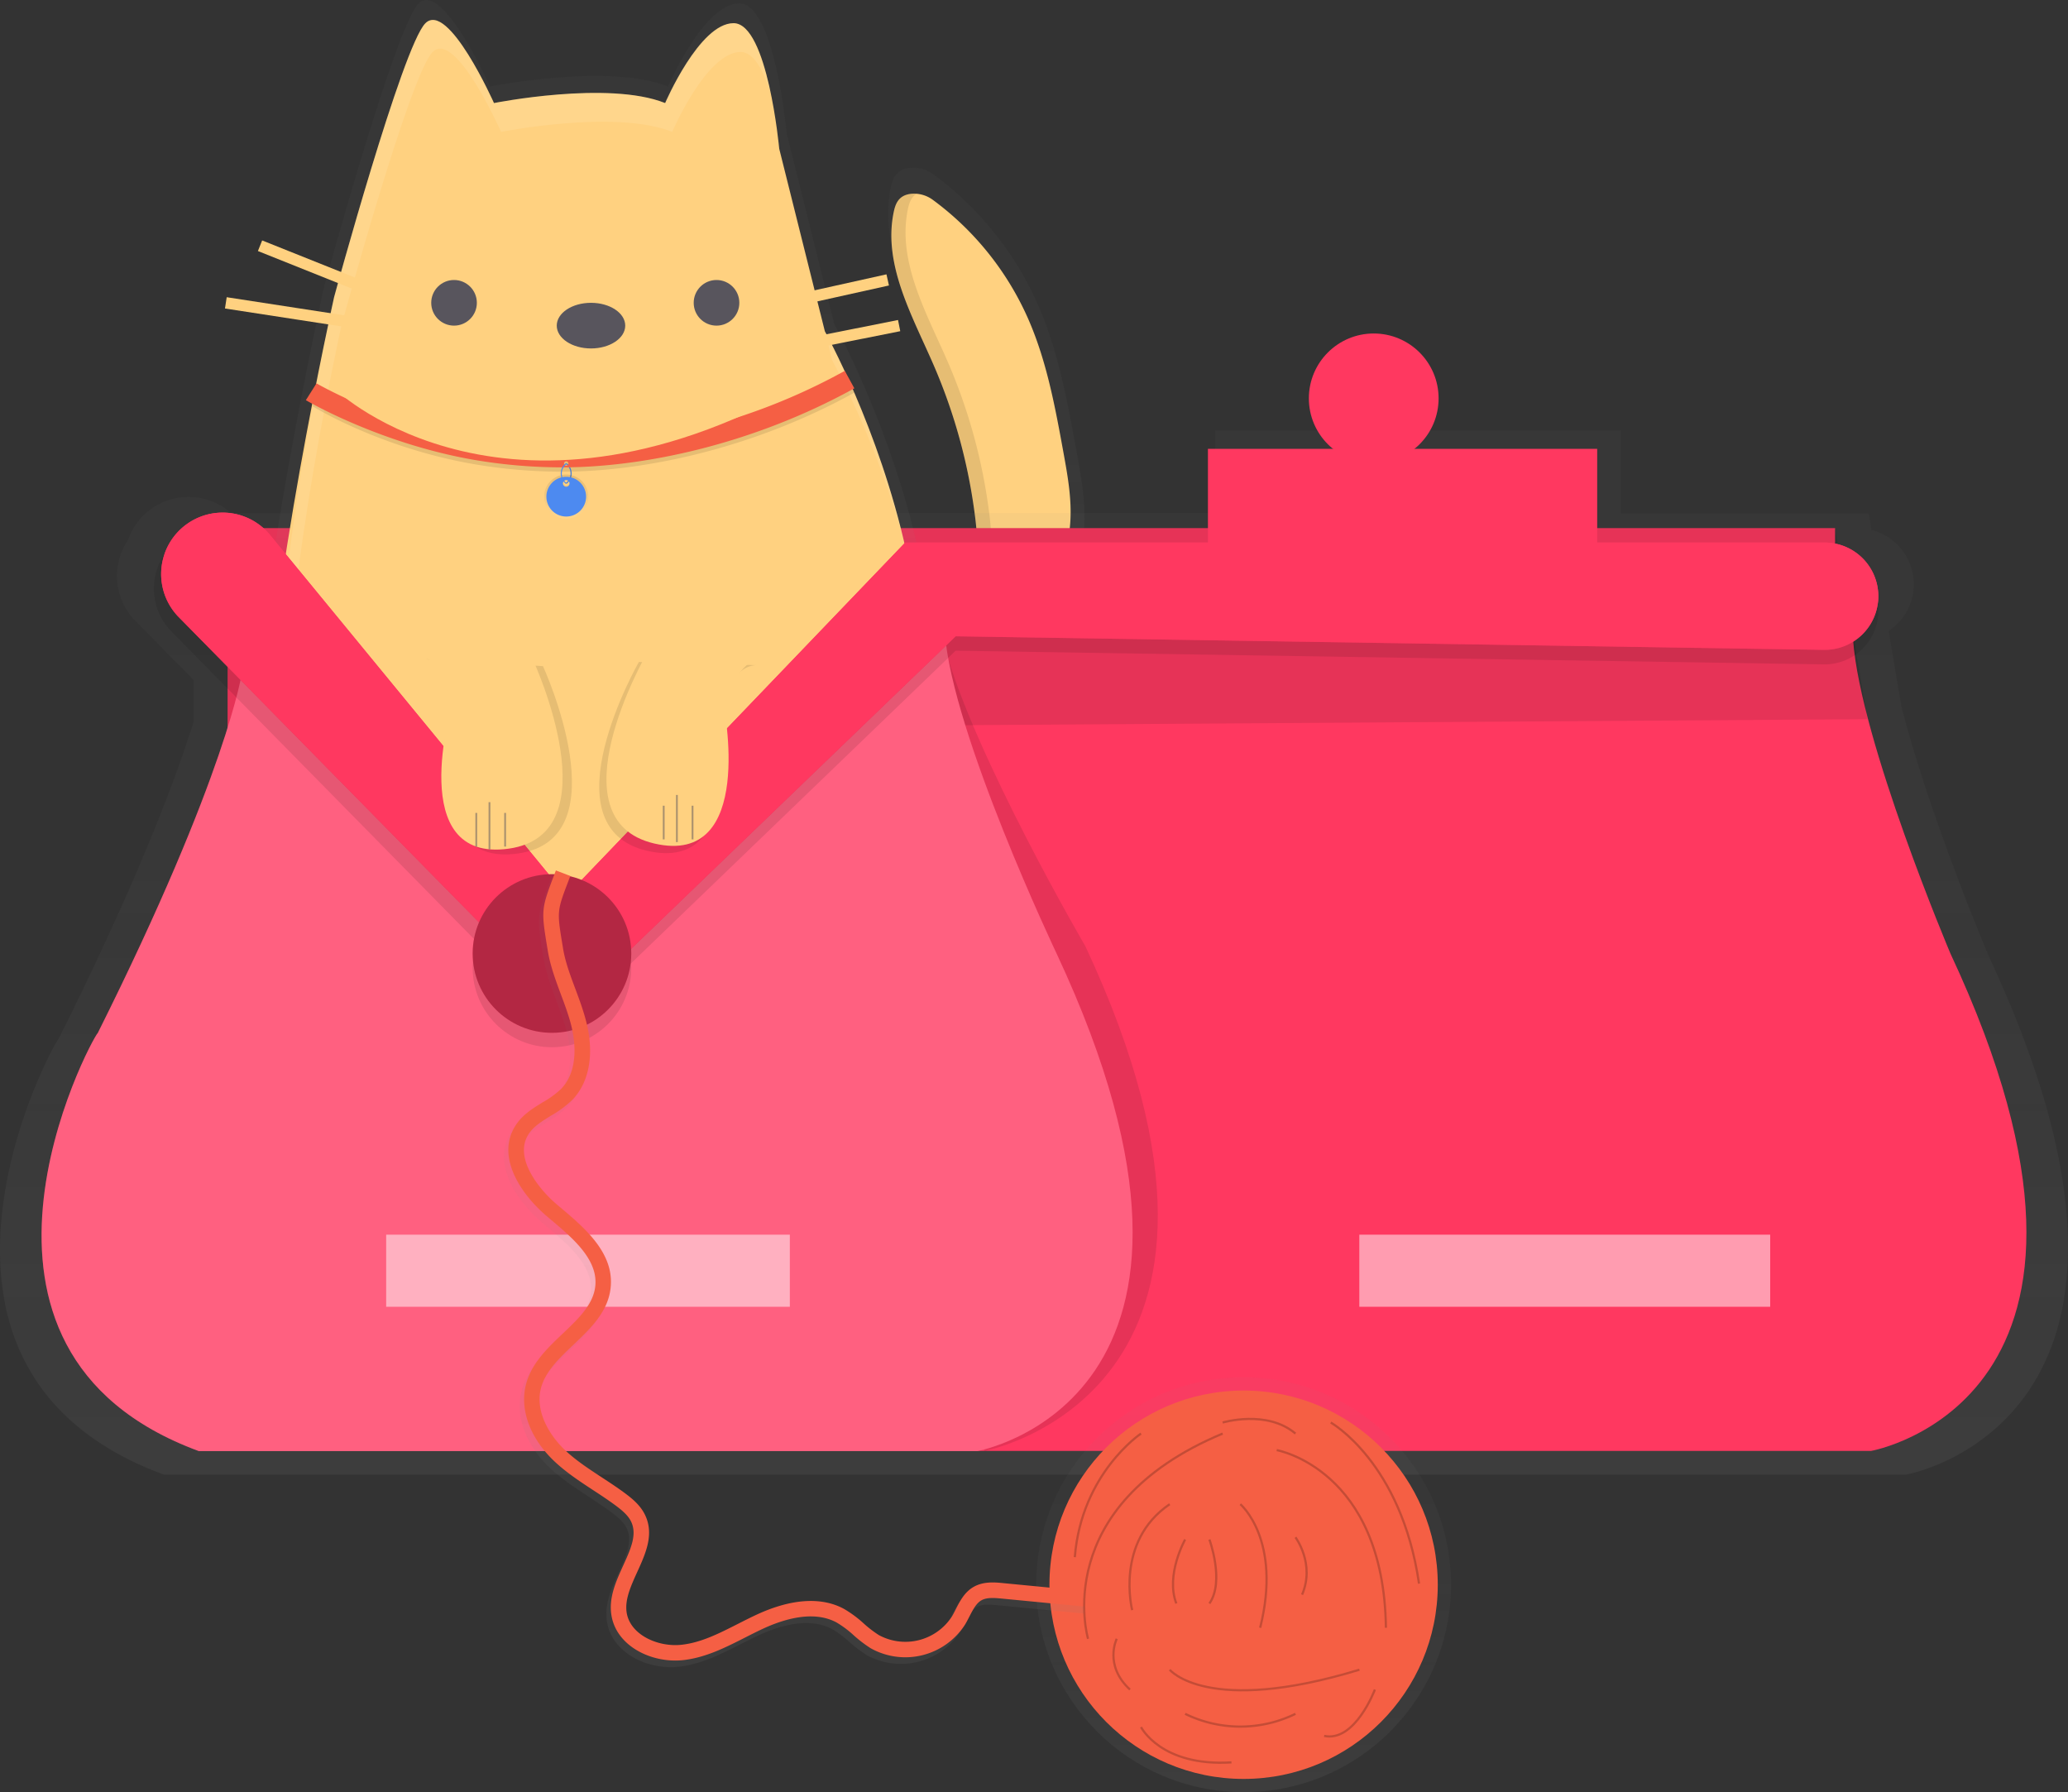 <svg id="39a6c29f-fe67-4b70-b1d8-8cf786f1bfe7" data-name="Layer 1" xmlns="http://www.w3.org/2000/svg" xmlns:xlink="http://www.w3.org/1999/xlink" width="937.26" height="812.12" viewBox="0 0 937.26 812.12"><rect x="0" y="0" width="937.26" height="812.12" fill="#333333" stroke="none"/><defs><linearGradient id="2e46f35f-56f4-430b-9d95-d68d73cfef1c" x1="550.61" y1="391.21" x2="550.61" y2="119.94" gradientUnits="userSpaceOnUse"><stop offset="0" stop-color="gray" stop-opacity="0.25"/><stop offset="0.54" stop-color="gray" stop-opacity="0.12"/><stop offset="1" stop-color="gray" stop-opacity="0.1"/></linearGradient><linearGradient id="fdac7634-b642-40fa-8a43-085b572eede9" x1="600" y1="712.18" x2="600" y2="177.78" xlink:href="#2e46f35f-56f4-430b-9d95-d68d73cfef1c"/><linearGradient id="912b237e-fa3a-47c4-bbed-6d4e5065e09a" x1="400.37" y1="509.13" x2="400.37" y2="43.94" xlink:href="#2e46f35f-56f4-430b-9d95-d68d73cfef1c"/><linearGradient id="72464db5-fd84-4643-baf7-d68ae36fa109" x1="563.63" y1="812.12" x2="563.63" y2="624.12" xlink:href="#2e46f35f-56f4-430b-9d95-d68d73cfef1c"/><linearGradient id="2caddc49-1727-4c31-95e0-c0d7e82ae402" x1="491.42" y1="799.41" x2="491.42" y2="441.32" xlink:href="#2e46f35f-56f4-430b-9d95-d68d73cfef1c"/><linearGradient id="6764eae3-0569-4495-8bae-0afb3d7c8ccf" x1="388" y1="279" x2="388" y2="259" gradientUnits="userSpaceOnUse"><stop offset="0" stop-color="#fff"/><stop offset="1"/></linearGradient></defs><title>playful cat</title><g opacity="0.5"><path d="M619.25,248.3c-4.14-22.71-8.35-45.66-17.71-66.76a146.63,146.63,0,0,0-46.91-58.4A15.78,15.78,0,0,0,544,120h0c-5.88.52-7.73,4.14-8.68,8-.11.45-.21.9-.3,1.35-2.34,11.52-.78,22.9,2.6,34.12,4.22,14,11.27,27.75,17.12,41.2a274.9,274.9,0,0,1,20.79,76.25c.43,3.49.77,7.06.86,10.62a61.91,61.91,0,0,1-.15,6.37A38.05,38.05,0,0,1,573.45,310q-.41,1-.89,1.88t-1,1.82c-3.59,5.87-9.21,10.16-14.7,14.32s-11.71,8.62-18.28,10.86l.22,0a26.37,26.37,0,0,1-9.52,1.57c-10.13-.31-20.93-8.48-31.13-6.56h-.06c-.38.07-.76.16-1.15.26-10.44,2.83-18.44,19.22-18.5,29.71,0,0,0,.06,0,.09q0,1.24.09,2.41c0,.28.07.55.1.82.06.52.11,1,.2,1.55.05.31.13.6.19.91s.19.9.31,1.33.19.6.28.91.26.81.4,1.2.24.59.36.87.32.74.5,1.1.29.56.44.83.38.69.59,1,.34.52.51.78.44.64.68.94.38.49.58.73.5.59.76.87.42.46.64.68.56.55.84.81.45.42.69.62.61.5.92.75.48.38.73.57.67.47,1,.69l.76.5c.36.23.73.44,1.1.65l.77.44c.41.22.82.42,1.24.62l.73.36c.6.27,1.21.53,1.82.78l.9.34c.47.17.94.35,1.42.51l1,.32,1.16.35,1.14.29,1.1.27,1.22.26,1.06.21,1.28.22,1,.16,1.33.17,1,.11,1.38.13,1,.07,1.42.08.91,0,1.48,0h.83l1.54,0,.73,0,1.63-.07.58,0,1.74-.13.33,0a57,57,0,0,0,14.45-3.18c14.76-5.59,27.27-15.83,38.87-26.54,23-21.24,44.71-47.59,46.55-78.84C623.36,270.92,621.31,259.55,619.25,248.3Z" transform="translate(-131.37 -43.94)" fill="url(#2e46f35f-56f4-430b-9d95-d68d73cfef1c)"/></g><path d="M538.42,376.32c13.49-5.11,24.92-14.46,35.52-24.25,21-19.41,40.86-43.49,42.54-72,.61-10.43-1.27-20.83-3.14-31.1-3.78-20.75-7.63-41.72-16.18-61a134,134,0,0,0-42.87-53.36,14.41,14.41,0,0,0-9.7-2.88c-6,.53-7.42,4.6-8.21,8.5-4.81,23.66,8.38,46.69,18,68.82a251.22,251.22,0,0,1,19,69.68c1.25,10.19,1.69,21.22-3.67,30-3.28,5.36-8.42,9.29-13.43,13.08-7.5,5.68-15.81,11.62-25.21,11.34-9.63-.29-19.91-8.35-29.55-5.74s-16.85,17.56-16.91,27.15C484.47,380.43,520.36,383.16,538.42,376.32Z" transform="translate(-131.37 -43.94)" fill="#ffd180"/><g opacity="0.1"><path d="M569.73,308.66c-3.28,5.36-8.42,9.29-13.43,13.08s-10.7,7.88-16.7,9.92c8.54-.57,16.17-6,23.11-11.23,5-3.79,10.15-7.72,13.43-13.08,5.36-8.76,4.92-19.79,3.67-30a251.2,251.2,0,0,0-19-69.68c-9.64-22.13-22.83-45.17-18-68.82.56-2.74,1.46-5.54,4-7.16a12.89,12.89,0,0,0-2.2,0c-6,.53-7.42,4.6-8.21,8.5-4.81,23.66,8.38,46.69,18,68.82a251.2,251.2,0,0,1,19,69.68C574.65,288.87,575.09,299.9,569.73,308.66Z" transform="translate(-131.37 -43.94)"/><path d="M491,353.17c.05-8.86,6.31-22.3,14.79-26.33a15.51,15.51,0,0,0-4.28.5c-9.54,2.58-16.85,17.56-16.91,27.15-.15,24.21,31.06,28.21,49.91,23.08C515.79,380.29,490.9,374.8,491,353.17Z" transform="translate(-131.37 -43.94)"/></g><g opacity="0.5"><path d="M1032.73,477.32S1005.86,413.91,993.12,364l-5.8-34.18a25.3,25.3,0,0,0,11.38-21.14h0a25.34,25.34,0,0,0-19.14-24.56l-1.29-7.57H865.94V239H682.13v37.44H518.75V232.24H456.3a30.63,30.63,0,1,0-38.49,0H324.73v44.25h-88.6A29,29,0,0,0,200.76,274h0a28.8,28.8,0,0,0-11.32,14.64,29,29,0,0,0,3.33,36.66l26.44,26.87v18.55c-8.06,25.81-25.25,72-61.27,144-3.4,3.4-81.69,149.77,47.65,197.42H995.29S1131.44,688.35,1032.73,477.32Z" transform="translate(-131.37 -43.94)" fill="url(#fdac7634-b642-40fa-8a43-085b572eede9)"/></g><rect x="204.43" y="196.85" width="186.22" height="53.91" opacity="0.1"/><rect x="204.43" y="196.85" width="186.22" height="49.01" fill="#ff3860"/><circle cx="312.24" cy="173.98" r="29.4" fill="#ff3860"/><rect x="139.09" y="294.86" width="352.84" height="189.49" fill="#ff3860"/><rect x="139.09" y="294.86" width="352.84" height="189.49" opacity="0.5"/><path d="M1015.33,476c94.74,202.55-35.94,225.42-35.94,225.42H574.29l-9.8-369.17,406.74,1.63c3.27,45.74,44.1,142.11,44.1,142.11" transform="translate(-131.37 -43.94)" fill="#ff3860"/><rect x="103.15" y="239.32" width="728.54" height="91.48" fill="#ff3860"/><polygon points="846.39 325.9 103.15 330.8 103.15 239.32 831.69 239.32 846.39 325.9" opacity="0.1"/><path d="M623.29,472.75s-50.37-86.28-63.71-135.58l18,364.27S718,675.3,623.29,472.75Z" transform="translate(-131.37 -43.94)" opacity="0.1"/><g opacity="0.5"><path d="M353.44,83.16s53.8-10.76,80.7,0c0,0,16.14-37.66,32.28-37.66s21.52,59.18,21.52,59.18l21.52,86.09s102.23,182.93,0,279.78-263.64-10.76-263.64-80.7,32.28-215.21,32.28-215.21,32.28-118.37,43-129.13S353.44,83.16,353.44,83.16Z" transform="translate(-131.37 -43.94)" fill="url(#912b237e-fa3a-47c4-bbed-6d4e5065e09a)"/></g><path d="M355.26,90.64s51.72-10.34,77.58,0c0,0,15.52-36.2,31-36.2s20.69,56.89,20.69,56.89l20.69,82.75s98.27,175.85,0,269-253.43-10.34-253.43-77.58,31-206.89,31-206.89,31-113.79,41.38-124.13S355.26,90.64,355.26,90.64Z" transform="translate(-131.37 -43.94)" fill="#ffd180"/><path d="M241.05,348.6S234.52,394.34,175.71,512c-3.27,3.27-78.41,143.75,45.74,189.49H574.29S705,678.57,610.22,476c0,0-47.37-99.64-50.64-145.38L384.8,492.35Z" transform="translate(-131.37 -43.94)" fill="#ff3860"/><g opacity="0.1"><path d="M541.43,290.75a409.09,409.09,0,0,0-36.19-96.66l3.27,13.07A408.92,408.92,0,0,1,541.43,290.75Z" transform="translate(-131.37 -43.94)" fill="#fff"/><path d="M261.08,371.52c0-67.24,25-179.89,25-179.89s31-113.79,41.38-124.13,31,36.21,31,36.21,51.72-10.34,77.58,0c0,0,15.52-36.21,31-36.21,6,0,10.48,8.58,13.69,19.07-3.15-15.34-8.52-32.14-17-32.14-15.52,0-31,36.21-31,36.21-25.86-10.34-77.58,0-77.58,0s-20.69-46.55-31-36.21-41.38,124.13-41.38,124.13-25,112.65-25,179.89C257.81,364.53,261.08,373.45,261.08,371.52Z" transform="translate(-131.37 -43.94)" fill="#fff"/></g><path d="M241.05,348.6S234.52,394.34,175.71,512c-3.27,3.27-78.41,143.75,45.74,189.49H574.29S705,678.57,610.22,476c0,0-47.37-99.64-50.64-145.38L384.8,492.35Z" transform="translate(-131.37 -43.94)" fill="#fff" opacity="0.2"/><path d="M388.07,449.88,541.62,289.8H958.35a24.31,24.31,0,0,1,24.31,24.31h0A24.31,24.31,0,0,1,958,338.42l-393.49-6.15L388.07,502.15Z" transform="translate(-131.37 -43.94)" fill="#ff3860"/><path d="M253.78,286.4,388.07,449.88v52.27L212.41,323.62a27.85,27.85,0,0,1,4.4-42.71h0A27.85,27.85,0,0,1,253.78,286.4Z" transform="translate(-131.37 -43.94)" fill="#ff3860"/><path d="M388.07,456.41,541.62,296.33H958.35a24.31,24.31,0,0,1,24.31,24.31h0A24.31,24.31,0,0,1,958,345L564.49,338.8,388.07,508.69Z" transform="translate(-131.37 -43.94)" opacity="0.1"/><path d="M388.07,449.88,541.62,289.8H958.35a24.31,24.31,0,0,1,24.31,24.31h0A24.31,24.31,0,0,1,958,338.42l-393.49-6.15L388.07,502.15Z" transform="translate(-131.37 -43.94)" fill="#ff3860"/><path d="M250.52,292.94,384.8,456.41v52.27L209.14,330.15a27.85,27.85,0,0,1,4.4-42.71h0A27.85,27.85,0,0,1,250.52,292.94Z" transform="translate(-131.37 -43.94)" opacity="0.1"/><path d="M253.78,286.4,388.07,449.88v52.27L212.41,323.62a27.85,27.85,0,0,1,4.4-42.71h0A27.85,27.85,0,0,1,253.78,286.4Z" transform="translate(-131.37 -43.94)" fill="#ff3860"/><rect x="175.02" y="559.49" width="182.95" height="32.67" fill="#fff" opacity="0.5"/><rect x="616.07" y="559.49" width="186.22" height="32.67" fill="#fff" opacity="0.5"/><rect x="547.46" y="203.39" width="176.42" height="62.07" fill="#ff3860"/><circle cx="622.6" cy="180.52" r="29.4" fill="#ff3860"/><circle cx="250.16" cy="438.61" r="35.94" opacity="0.1"/><circle cx="250.16" cy="432.08" r="35.94" fill="#ff3860"/><circle cx="250.16" cy="432.08" r="35.94" opacity="0.3"/><circle cx="324.74" cy="137.22" r="10.34" fill="#58555d"/><circle cx="205.78" cy="137.22" r="10.34" fill="#58555d"/><ellipse cx="267.85" cy="147.56" rx="15.52" ry="10.34" fill="#58555d"/><rect x="486.58" y="173.4" width="47.68" height="5.17" transform="translate(-157.38 70.86) rotate(-12.52)" fill="#ffd180"/><rect x="486.63" y="194.09" width="52.75" height="5.17" transform="translate(-159.91 60.07) rotate(-11.27)" fill="#ffd180"/><rect x="272.5" y="137.79" width="5.17" height="55.71" transform="translate(-112.24 315.6) rotate(-68.2)" fill="#ffd180"/><rect x="264.74" y="152.31" width="5.17" height="68.03" transform="translate(-88.85 378.28) rotate(-81.25)" fill="#ffd180"/><path d="M377.46,345.81s36,78.21-11.25,84.87-25.67-65.5-25.67-65.5-4.72-21.43-16.23-22.64" transform="translate(-131.37 -43.94)" opacity="0.1"/><path d="M420.92,343.92s-42.76,74.71,3.68,85.54,31.38-63,31.38-63,6.61-20.93,18.17-21.11" transform="translate(-131.37 -43.94)" opacity="0.1"/><path d="M373.23,343.63s36,78.21-11.25,84.87S336.3,363,336.3,363s-4.72-21.43-16.23-22.64" transform="translate(-131.37 -43.94)" fill="#ffd180"/><path d="M424.19,340.63s-42.76,74.71,3.68,85.54,31.38-63,31.38-63,6.61-20.93,18.17-21.11" transform="translate(-131.37 -43.94)" fill="#ffd180"/><rect x="215.45" y="368.37" width="0.82" height="15.26" fill="#58555d" opacity="0.5"/><rect x="228.52" y="368.37" width="0.82" height="15.26" fill="#58555d" opacity="0.5"/><rect x="221.43" y="363.5" width="0.82" height="21.36" fill="#58555d" opacity="0.5"/><rect x="300.39" y="365.1" width="0.82" height="15.26" fill="#58555d" opacity="0.5"/><rect x="313.46" y="365.1" width="0.82" height="15.26" fill="#58555d" opacity="0.5"/><rect x="306.37" y="360.23" width="0.82" height="21.36" fill="#58555d" opacity="0.5"/><g opacity="0.5"><circle cx="563.63" cy="718.12" r="94" fill="url(#72464db5-fd84-4643-baf7-d68ae36fa109)"/></g><circle cx="563.63" cy="718.12" r="88" fill="#f55f44"/><g opacity="0.5"><path d="M435.38,799.41c-13.34,0-27.31-7.86-29-21.23-1-7.72,2.29-14.9,5.44-21.84,3.46-7.61,6.45-14.18,3.49-20.07-1.35-2.68-3.93-4.85-6.51-6.8-3.37-2.53-7-4.92-10.54-7.23-6.09-4-12.39-8.12-17.86-13.33-10.74-10.25-15.49-23.08-12.72-34.32,2.4-9.71,9.72-16.67,16.8-23.39,7.26-6.9,14.12-13.41,14.74-22.07.84-11.78-10.44-21.29-20.39-29.68l-1.55-1.31C365.14,587.86,354.1,570.92,363,557c3.09-4.87,7.78-7.75,12.32-10.54a42,42,0,0,0,8.4-6.12c8.63-9,5.92-23.58,4.36-29.46-1.19-4.46-2.87-9-4.49-13.31-2.39-6.43-4.87-13.07-6-20.1l-.19-1.15c-2.79-16.93-2.73-17.55,3.17-33l.74-1.93,6.54,2.49-.74,1.94c-5.34,14-5.34,14-2.8,29.41l.19,1.16c1,6.36,3.29,12.4,5.68,18.8,1.68,4.5,3.41,9.16,4.69,14,4,14.84,1.74,28-6.08,36.12a47.81,47.81,0,0,1-9.77,7.23c-4,2.48-7.85,4.83-10.08,8.33C362,571.57,373.75,586,381.8,592.79l1.54,1.3c10.67,9,24,20.19,22.86,35.53-.81,11.37-9,19.14-16.9,26.65-6.64,6.31-12.92,12.27-14.83,20-2.55,10.33,3.89,21,10.76,27.58,5,4.77,10.76,8.54,16.86,12.54,3.62,2.37,7.36,4.82,10.92,7.49,3.27,2.46,6.56,5.28,8.56,9.25,4.47,8.88.48,17.64-3.37,26.11-2.88,6.33-5.6,12.31-4.87,18.06,1.32,10.39,14.28,16.21,25.09,14.94,8.84-1,16.91-5.14,25.45-9.47,2.76-1.4,5.62-2.85,8.48-4.18,15.63-7.23,29.29-8.13,39.51-2.6a51.7,51.7,0,0,1,8.94,6.6,52.21,52.21,0,0,0,6.84,5.26,25.16,25.16,0,0,0,33.11-8.32c.61-1,1.17-2.12,1.76-3.29,1.89-3.71,4-7.91,8.27-10.28,4.45-2.49,9.61-2,13.38-1.62l39,3.77-.68,7-39-3.77c-3.7-.36-6.94-.55-9.29.77s-3.88,4.26-5.46,7.35c-.62,1.21-1.26,2.47-2,3.69A32.14,32.14,0,0,1,524,793.85a58.22,58.22,0,0,1-7.78-5.94,45.74,45.74,0,0,0-7.71-5.75c-10.36-5.61-23.8-1.58-33.24,2.79-2.75,1.27-5.55,2.69-8.25,4.07-8.71,4.42-17.71,9-27.8,10.18A32.84,32.84,0,0,1,435.38,799.41Z" transform="translate(-131.37 -43.94)" fill="url(#2caddc49-1727-4c31-95e0-c0d7e82ae402)"/></g><path d="M437.38,796.41c-13.34,0-27.31-7.86-29-21.23-1-7.72,2.29-14.9,5.44-21.84,3.46-7.61,6.45-14.18,3.49-20.07-1.35-2.68-3.93-4.85-6.51-6.8-3.37-2.53-7-4.92-10.54-7.23-6.09-4-12.39-8.12-17.86-13.33-10.74-10.25-15.49-23.08-12.72-34.32,2.4-9.71,9.72-16.67,16.8-23.39,7.26-6.9,14.12-13.41,14.74-22.07.84-11.78-10.44-21.29-20.39-29.68l-1.55-1.31C367.14,584.86,356.1,567.92,365,554c3.09-4.87,7.78-7.75,12.32-10.54a42,42,0,0,0,8.4-6.12c8.63-9,5.92-23.58,4.36-29.46-1.19-4.46-2.87-9-4.49-13.31-2.39-6.43-4.87-13.07-6-20.1l-.19-1.15c-2.79-16.93-2.73-17.55,3.17-33l.74-1.93,6.54,2.49-.74,1.94c-5.34,14-5.34,14-2.8,29.41l.19,1.16c1,6.36,3.29,12.4,5.68,18.8,1.68,4.5,3.41,9.16,4.69,14,4,14.84,1.74,28-6.08,36.12a47.81,47.81,0,0,1-9.77,7.23c-4,2.48-7.85,4.83-10.08,8.33C364,568.57,375.75,583,383.8,589.79l1.54,1.3c10.67,9,24,20.19,22.86,35.53-.81,11.37-9,19.14-16.9,26.65-6.64,6.31-12.92,12.27-14.83,20-2.55,10.33,3.89,21,10.76,27.58,5,4.77,10.76,8.54,16.86,12.54,3.62,2.37,7.36,4.82,10.92,7.49,3.27,2.46,6.56,5.28,8.56,9.25,4.47,8.88.48,17.64-3.37,26.11-2.88,6.33-5.6,12.31-4.87,18.06,1.32,10.39,14.28,16.21,25.09,14.94,8.84-1,16.91-5.14,25.45-9.47,2.76-1.4,5.62-2.85,8.48-4.18,15.63-7.23,29.29-8.13,39.51-2.6a51.7,51.7,0,0,1,8.94,6.6,52.21,52.21,0,0,0,6.84,5.26,25.16,25.16,0,0,0,33.11-8.32c.61-1,1.17-2.12,1.76-3.29,1.89-3.71,4-7.91,8.27-10.28,4.45-2.49,9.61-2,13.38-1.62l39,3.77-.68,7-39-3.77c-3.7-.36-6.94-.55-9.29.77s-3.88,4.26-5.46,7.35c-.62,1.21-1.26,2.47-2,3.69A32.14,32.14,0,0,1,526,790.85a58.22,58.22,0,0,1-7.78-5.94,45.74,45.74,0,0,0-7.71-5.75c-10.36-5.61-23.8-1.58-33.24,2.79-2.75,1.27-5.55,2.69-8.25,4.07-8.71,4.42-17.71,9-27.8,10.18A32.84,32.84,0,0,1,437.38,796.41Z" transform="translate(-131.37 -43.94)" fill="#f55f44"/><path d="M710,701.06s48.5,8.5,49.5,80.5" transform="translate(-131.37 -43.94)" fill="none" stroke="#000" stroke-miterlimit="10" opacity="0.2"/><path d="M624.5,786.56s-18-60,61-93" transform="translate(-131.37 -43.94)" fill="none" stroke="#000" stroke-miterlimit="10" opacity="0.2"/><path d="M644.5,773.56s-8-31,17-48" transform="translate(-131.37 -43.94)" fill="none" stroke="#000" stroke-miterlimit="10" opacity="0.2"/><path d="M693.5,725.56s19,16,9,56" transform="translate(-131.37 -43.94)" fill="none" stroke="#000" stroke-miterlimit="10" opacity="0.2"/><path d="M734.5,688.56s32,18,40,73" transform="translate(-131.37 -43.94)" fill="none" stroke="#000" stroke-miterlimit="10" opacity="0.2"/><path d="M685.5,688.56s20-6,33,5" transform="translate(-131.37 -43.94)" fill="none" stroke="#000" stroke-miterlimit="10" opacity="0.2"/><path d="M661.5,800.56s17,21,86,0" transform="translate(-131.37 -43.94)" fill="none" stroke="#000" stroke-miterlimit="10" opacity="0.2"/><path d="M648.5,826.56s9,18,41,16" transform="translate(-131.37 -43.94)" fill="none" stroke="#000" stroke-miterlimit="10" opacity="0.2"/><path d="M648.5,693.56s-27,18-30,56" transform="translate(-131.37 -43.94)" fill="none" stroke="#000" stroke-miterlimit="10" opacity="0.2"/><path d="M637.5,786.56s-6,12,6,23" transform="translate(-131.37 -43.94)" fill="none" stroke="#000" stroke-miterlimit="10" opacity="0.2"/><path d="M754.5,809.56s-9,24-23,21" transform="translate(-131.37 -43.94)" fill="none" stroke="#000" stroke-miterlimit="10" opacity="0.2"/><path d="M668.5,820.56a56.93,56.93,0,0,0,50,0" transform="translate(-131.37 -43.94)" fill="none" stroke="#000" stroke-miterlimit="10" opacity="0.2"/><path d="M718.5,740.56s9,12,3,26" transform="translate(-131.37 -43.94)" fill="none" stroke="#000" stroke-miterlimit="10" opacity="0.2"/><path d="M668.5,741.56s-9,16-4,29" transform="translate(-131.37 -43.94)" fill="none" stroke="#000" stroke-miterlimit="10" opacity="0.2"/><path d="M679.5,741.56s7,19,0,29" transform="translate(-131.37 -43.94)" fill="none" stroke="#000" stroke-miterlimit="10" opacity="0.2"/><path d="M386.33,257.67a236.61,236.61,0,0,1-40.41-3.45c-42.07-7.3-71.85-25.54-72.93-26.22l1.8-8.35c.25.16,32.63,18.84,73.07,25.78,37.23,6.39,101.27,4.47,166.37-31.44l4.35,7.88C471.34,247.93,421.61,257.67,386.33,257.67Z" transform="translate(-131.37 -43.94)" opacity="0.1"/><path d="M388.18,263.18l-.35-.35a5.42,5.42,0,0,0,0-8.63l.31-.39a5.91,5.91,0,0,1,0,9.37Z" transform="translate(-131.37 -43.94)" fill="#4d8af0"/><path d="M388.18,263.18l-.35-.35a5.42,5.42,0,0,0,0-8.63l.31-.39a5.91,5.91,0,0,1,0,9.37Z" transform="translate(-131.37 -43.94)" opacity="0.1"/><path d="M514.25,212c-65.1,35.91-129.15,37.83-166.37,31.44-40.44-6.94-72.82-25.62-73.07-25.78L270,225.27c1.08.68,33.84,19.65,75.91,27a236.61,236.61,0,0,0,40.41,3.45c35.27,0,85-9.74,132.26-35.81ZM388,255a1,1,0,1,1,1-1A1,1,0,0,1,388,255Z" transform="translate(-131.37 -43.94)" fill="#f55f44"/><path d="M378,269h0a10,10,0,0,0,10,10h0a10,10,0,0,0,10-10h0a10,10,0,0,0-10-10h0A10,10,0,0,0,378,269Zm10-5a1.67,1.67,0,1,1,1.67-1.67A1.67,1.67,0,0,1,388,264Z" transform="translate(-131.37 -43.94)" opacity="0.1" fill="url(#6764eae3-0569-4495-8bae-0afb3d7c8ccf)"/><path d="M379,269h0a9,9,0,0,0,9,9h0a9,9,0,0,0,9-9h0a9,9,0,0,0-9-9h0A9,9,0,0,0,379,269Zm9-4.5a1.5,1.5,0,1,1,1.5-1.5A1.5,1.5,0,0,1,388,264.5Z" transform="translate(-131.37 -43.94)" fill="#4d8af0"/><path d="M387.82,263.18a5.91,5.91,0,0,1,0-9.37l.31.39a5.42,5.42,0,0,0,0,8.63Z" transform="translate(-131.37 -43.94)" fill="#4d8af0"/><polyline points="256.63 210.06 256.63 210.06 256.63 210.06 256.63 210.06" fill="#4d8af0"/><path d="M501,215c-137.67,81-217,6-217,6Z" transform="translate(-131.37 -43.94)" fill="#ffd180"/></svg>